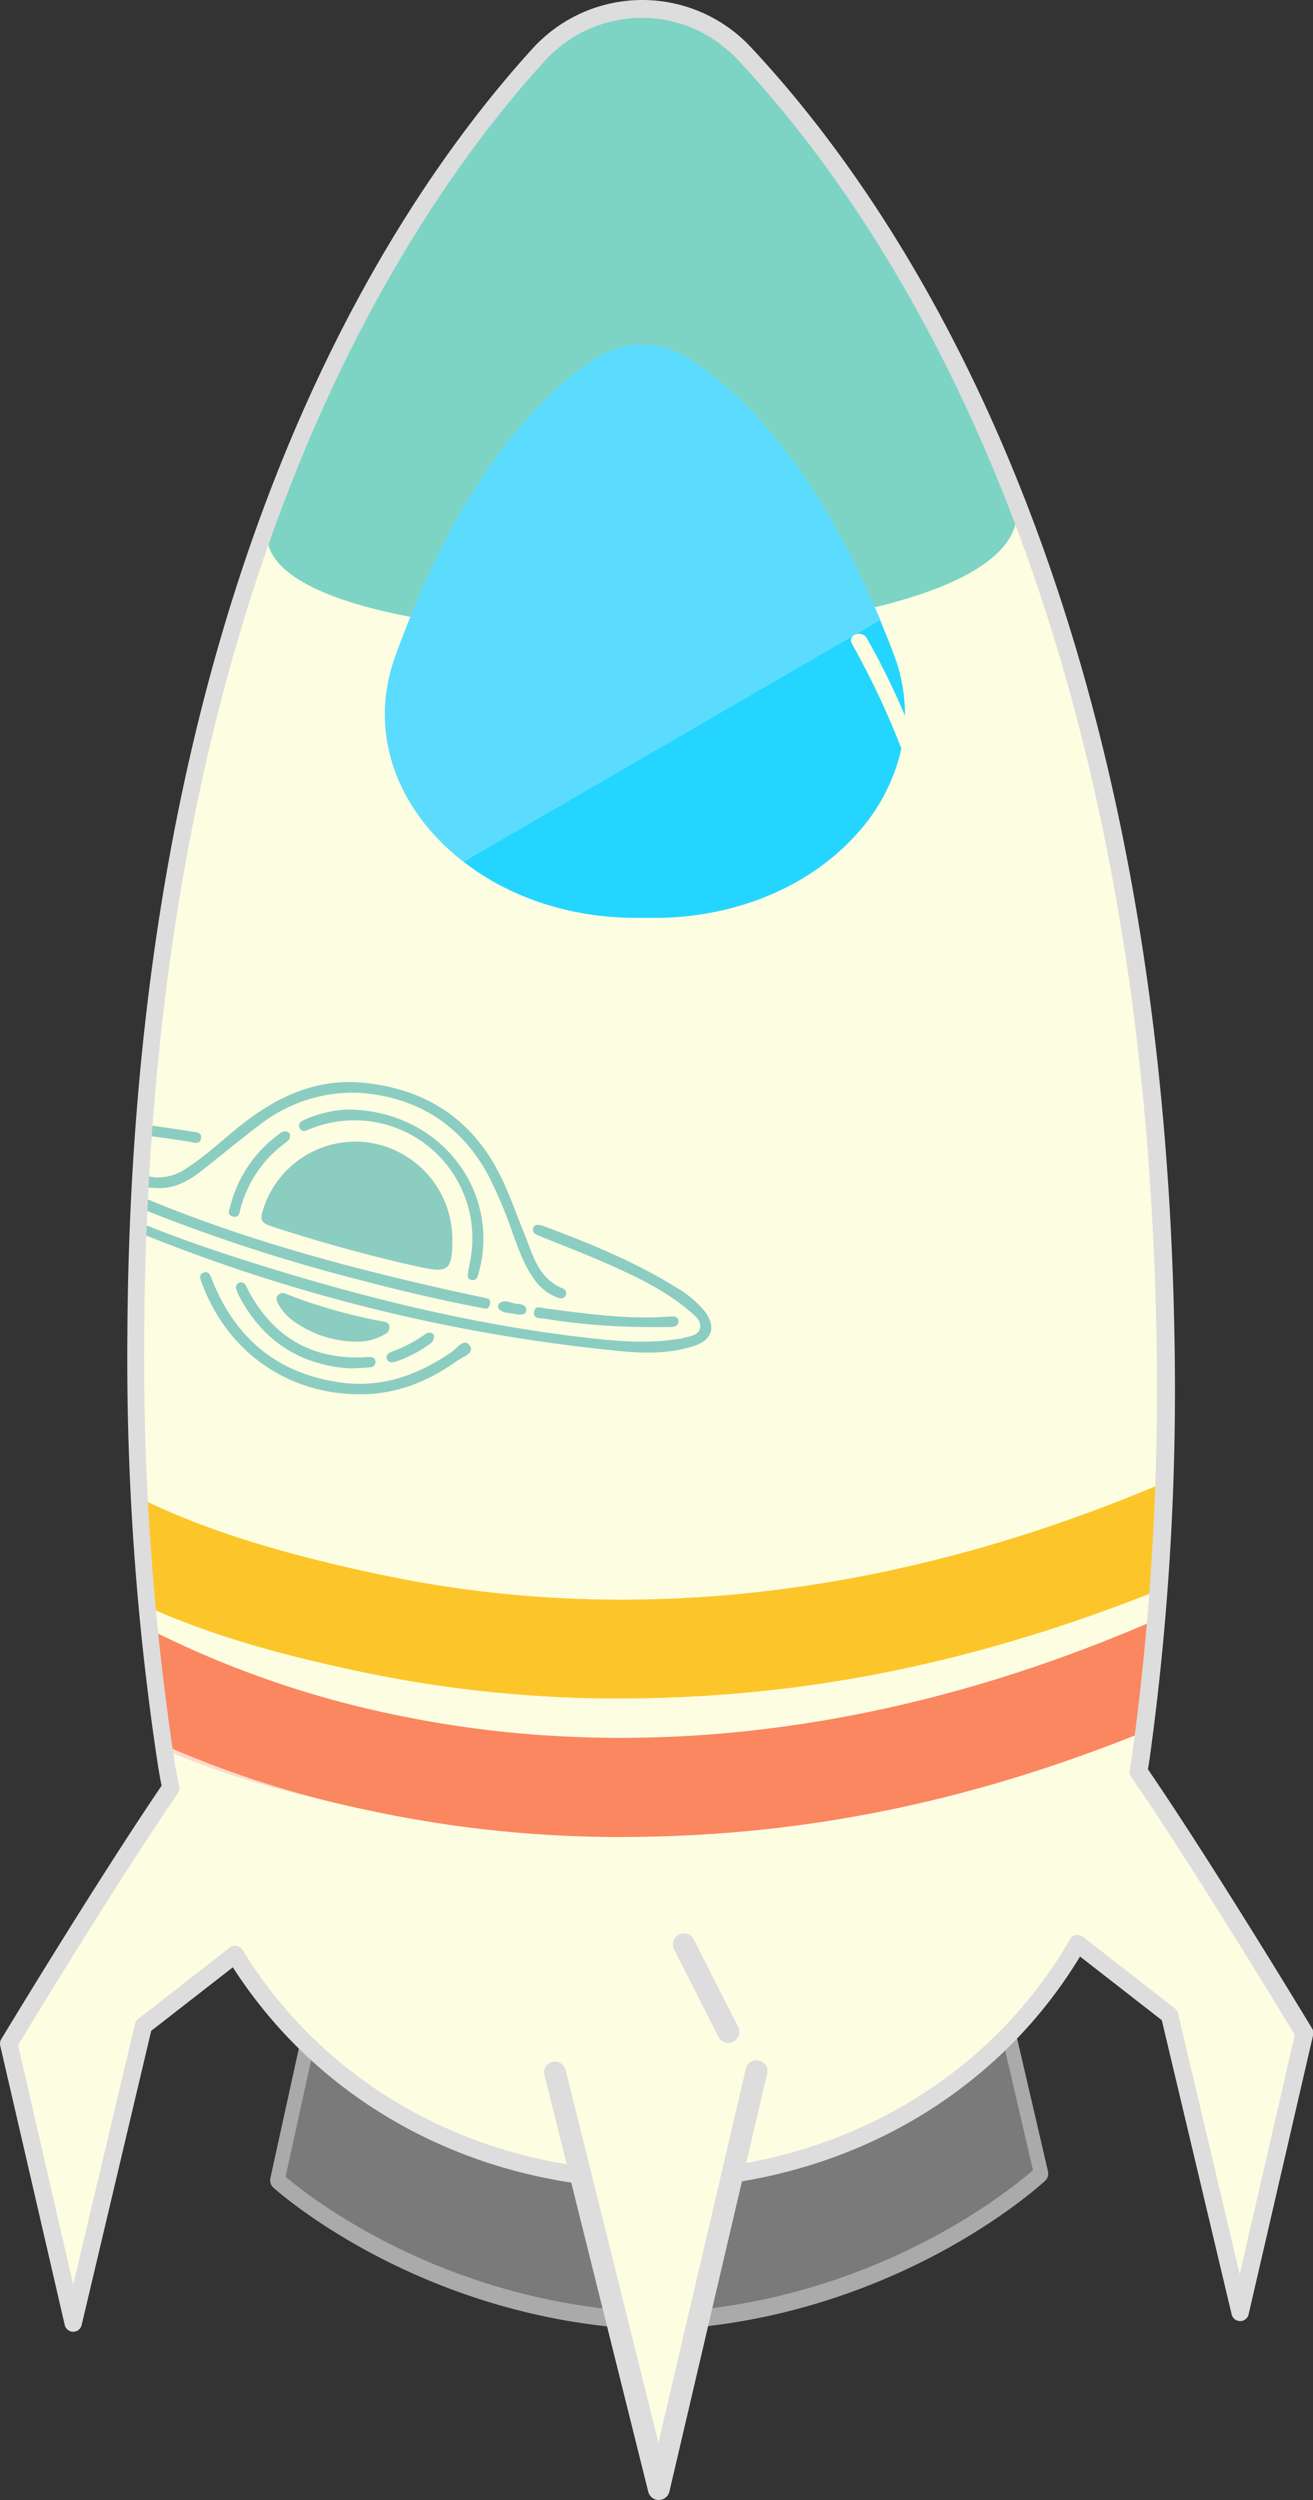<svg xmlns="http://www.w3.org/2000/svg" viewBox="0 0 262.08 499"><rect x="0" y="0" width="262.08" height="499" fill="#333333" stroke="none"/><title>Rocket-fixed</title><g style="isolation:isolate"><path d="M183.75,331.33l-52.63,27.52-53-26.59L55.35,436.19s29,26.92,76.4,28.15c47.34-2.07,76.06-29.49,76.06-29.49Z" transform="translate(0 -1)" style="fill:#7a7a7a"/><path d="M131.8,466.07c-47.36-1.22-77-28.22-77.32-28.5a2,2,0,0,1-.51-1.83L76.79,331.81a1.68,1.68,0,0,1,.74-1.11,1.24,1.24,0,0,1,1.18-.05L131.11,357l52.08-27.23a1.21,1.21,0,0,1,1.18,0,1.68,1.68,0,0,1,.75,1.09l24.06,103.53a2,2,0,0,1-.49,1.83C208.39,436.49,179.05,464,131.8,466.07ZM57,435.48c4.88,4.14,32.67,26,74.8,27.12,42-1.83,69.55-24.21,74.39-28.43L182.82,333.7l-51.14,26.74a1.16,1.16,0,0,1-1.1,0L79.12,334.62Z" transform="translate(0 -1)" style="fill:#aaa"/><path d="M170.8,127.61a1.84,1.84,0,0,1,2.18.61,149.25,149.25,0,0,1,7.69,15.6,33.64,33.64,0,0,0-2.22-12.23c-13.8-36.33-30.21-52.36-41.56-59.41a17,17,0,0,0-17.58.1C108.09,79.46,92,95.68,78.83,132.17,74.37,144.56,77.35,157.63,87,168c9.47,10.19,23.89,16.09,39.56,16.19.82,0,1.66,0,2.51,0s1.75,0,2.58,0c15.66-.28,30-6.35,39.26-16.65a37.34,37.34,0,0,0,9-17.16,164.06,164.06,0,0,0-9.92-21A1.22,1.22,0,0,1,170.8,127.61Z" transform="translate(0 -1)" style="fill:#000020"/><path d="M243.1,378.89c-5.3-8.4-11-17.25-15.87-24.33.2-1.18.39-2.36.56-3.57a535.6,535.6,0,0,0,4.8-84.49A567.92,567.92,0,0,0,225.86,188a434.82,434.82,0,0,0-17.24-70.92,349.14,349.14,0,0,0-17.24-42,296.14,296.14,0,0,0-17.24-30.49A249.36,249.36,0,0,0,156.9,21.12c-3-3.55-5.77-6.73-8.42-9.55a27.87,27.87,0,0,0-41,.29c-.76.85-1.55,1.72-2.34,2.63A233.45,233.45,0,0,0,87.94,36.77,281.26,281.26,0,0,0,70.7,65.66,332.37,332.37,0,0,0,53.46,105a407,407,0,0,0-17.24,63.33c-5.51,28.89-8.95,62-9.12,99.65a534.29,534.29,0,0,0,6,84.41c.28,1.84.61,3.64,1,5.41C29.39,364.71,24,373.07,19,381,9.73,395.67,1.74,408.93,1.74,408.93l12.87,55.74L19,446.17l9.65-40.82,7.59-5.91,10.7-8.34a93.76,93.76,0,0,0,6.54,9.31A91.4,91.4,0,0,0,70.7,417a94.11,94.11,0,0,0,17.24,10.07,100.46,100.46,0,0,0,17.24,6,103.69,103.69,0,0,0,17.24,2.75,105.57,105.57,0,0,0,17.24-.13,103.85,103.85,0,0,0,17.24-3,100.36,100.36,0,0,0,17.24-6.25,96.08,96.08,0,0,0,17.24-10.48,92.48,92.48,0,0,0,23.71-27l10.77,8.39,7.59,5.91L243.1,444l4.37,18.5,12.87-55.74S252.35,393.54,243.1,378.89Z" transform="translate(0 -1)" style="fill:#fdfde2"/><path d="M202.91,102.27c-.83-7.48-3.49-10.16-10.9-25C173.25,39.8,153.6,15.09,138.44,6.11c-5.68-3.37-15.34-3.3-21,.15-15,9.2-36,34.79-53.14,73.24C60.12,89,56.68,97.41,53.91,104.68c-3.59,9.41,9.07,15.91,28.33,19.5,12.44-30.3,26.81-44.45,37.07-51a17,17,0,0,1,17.58-.11c10.22,6.36,24.56,20,37.39,49.22C191.89,118.11,203.92,111.46,202.91,102.27Z" transform="translate(0 -1)" style="fill:#7dd4c4"/><path d="M125.51,340c30.72-.23,64.94-5.3,105.73-21.6.06-5.71.89-5.6.78-11.52,0-1.32.71-8.77.68-10.08C166.57,325,113,322.89,77.63,315.65c-22.19-4.54-38.1-9.81-49.75-15.64,0,1.24,0,2.48,0,3.74,0,6.2,1.35,12,1.51,17.94C41.3,327,54,330.89,72.54,334.78A249,249,0,0,0,125.51,340Z" transform="translate(0 -1)" style="fill:#fcc62b"/><path d="M125.51,340c30.72-.23,64.94-5.3,105.73-21.6.06-5.71.89-5.6.78-11.52,0-1.32.71-8.77.68-10.08C166.57,325,113,322.89,77.63,315.65c-22.19-4.54-38.1-9.81-49.75-15.64,0,1.24,0,2.48,0,3.74,0,6.2,1.35,12,1.51,17.94C41.3,327,54,330.89,72.54,334.78A249,249,0,0,0,125.51,340Z" transform="translate(0 -1)" style="fill:#ffffc6"/><path d="M125.51,340c30.72-.23,64.94-5.3,105.73-21.6.06-5.71.89-5.6.78-11.52,0-1.32.71-8.77.68-10.08C166.57,325,113,322.89,77.63,315.65c-22.19-4.54-38.1-9.81-49.75-15.64,0,1.24,0,2.48,0,3.74,0,6.2,1.35,12,1.51,17.94C41.3,327,54,330.89,72.54,334.78A249,249,0,0,0,125.51,340Z" transform="translate(0 -1)" style="fill:#fcc62b;mix-blend-mode:darken"/><path d="M79.07,343.32a196.74,196.74,0,0,1-49.29-17.13c.3,7.69,2.4,16.69,3,24,11.47,5.08,23.9,8.52,41.33,12.27a238.12,238.12,0,0,0,51.72,5.2c29.67-.22,63.26-5.08,102.55-21,.45-7.08,2.44-15,2.62-22.45C166.53,352.36,113.52,350.56,79.07,343.32Z" transform="translate(0 -1)" style="fill:#fddbce"/><path d="M79.07,343.32a196.74,196.74,0,0,1-49.29-17.13c.3,7.69,2.27,15.8,2.85,23.09A204.34,204.34,0,0,0,74.1,362.45a238.12,238.12,0,0,0,51.72,5.2c29.67-.22,63.26-5.08,102.55-21,.45-7.08,1.26-12.27,2.62-22.45C166.53,352.36,113.52,350.56,79.07,343.32Z" transform="translate(0 -1)" style="fill:#fa8760"/><path d="M73.74,229.07a19.31,19.31,0,0,0-21,12.7c-1,2.88-.82,3.29,2,4.19,9.52,3.08,19.15,5.76,28.92,7.91,5.89,1.29,6.64.68,6.63-5.61A19.54,19.54,0,0,0,73.74,229.07Z" transform="translate(0 -1)" style="fill:#03949b;opacity:0.45"/><path d="M138.44,269.69c3.82-1.21,4.58-3.94,2.11-7.1a21.39,21.39,0,0,0-5.9-4.81c-8.19-5.06-17.05-8.64-26-12-.93-.35-2-.57-2.25.41s.85,1.34,1.68,1.67c4.46,1.82,9,3.54,13.38,5.5,5.69,2.54,11.34,5.21,16.16,9.31,1.06.91,2.42,1.91,2.11,3.43s-2.12,1.59-3.42,2a7,7,0,0,1-1,.16c-6.23,1-12.45.42-18.63-.3-21.24-2.46-42-7.45-62.37-13.71-8.75-2.69-17.44-5.56-25.9-9l-.12,2a343.17,343.17,0,0,0,95.3,23.41C128.51,271.16,133.57,271.24,138.44,269.69Z" transform="translate(0 -1)" style="fill:#03949b;opacity:0.45"/><path d="M37.87,228.9c.79.13,2,.63,2.23-.56.3-1.41-1.05-1.36-2-1.51-2.73-.43-5.46-.84-8.2-1.21-.07.7-.13,1.41-.2,2.11C32.46,228.08,35.17,228.48,37.87,228.9Z" transform="translate(0 -1)" style="fill:#03949b;opacity:0.45"/><path d="M28.9,237.53c0-.49.07-1,.11-1.46a1.11,1.11,0,0,0-.26.7A1.31,1.31,0,0,0,28.9,237.53Z" transform="translate(0 -1)" style="fill:#03949b"/><path d="M31.13,238.13c3.33.23,6.17-1.18,8.72-3.14,4-3.1,7.93-6.43,12-9.48a30.42,30.42,0,0,1,19.37-6.41c10.73.6,20.28,5.44,26.22,16.44a92.39,92.39,0,0,1,5,11.92c1.19,3.22,2.34,6.47,4.45,9.25a9.57,9.57,0,0,0,4.63,3.35,1,1,0,0,0,.92-1.85c-5.13-2-6.12-6.94-7.9-11.27-1.68-4.07-3.06-8.27-5.13-12.17C93.8,224.09,84.81,218.48,73,217.16c-9.73-1.08-17.81,2.73-25.19,8.65-3.43,2.75-6.63,5.79-10.32,8.2a10.1,10.1,0,0,1-6.4,2c-.69,0-1.63-.47-2.07,0,0,.48-.08,1-.11,1.46C29.28,238.21,30.39,238.08,31.13,238.13Z" transform="translate(0 -1)" style="fill:#03949b;opacity:0.45"/><path d="M72.12,256.56c8,2.1,16,4,24.84,5.67,0,0,.71,0,.86-1s-.48-1.05-1.11-1.19l-6.43-1.39c-21-4.69-41.74-10.27-61.58-18.58l-.15,2.31A347.13,347.13,0,0,0,72.12,256.56Z" transform="translate(0 -1)" style="fill:#03949b;opacity:0.45"/><path d="M90.18,270.84c-6.75,4.63-14,7.27-22.29,6.09-12.43-1.76-20.79-8.66-25.48-20.27-.34-.85-.63-2.18-1.89-1.59-1,.47-.41,1.55-.11,2.36C45.58,271,57.48,279.3,71.9,279.31c7.2,0,13.54-2.54,19.31-6.67,1.11-.79,3.57-1.54,2.59-3C92.67,267.89,91.25,270.1,90.18,270.84Z" transform="translate(0 -1)" style="fill:#03949b;opacity:0.45"/><path d="M69.14,222.47a23.65,23.65,0,0,0-8.44,2.07c-.73.32-1.25.79-.88,1.61s1,.65,1.58.4,1-.4,1.47-.57A23.53,23.53,0,0,1,94.1,251.13c-.14,1.22-.45,2.43-.63,3.65-.11.68-.3,1.55.66,1.71s1.2-.57,1.39-1.31.32-1.19.45-1.8C99.2,237.4,86.93,222.4,69.14,222.47Z" transform="translate(0 -1)" style="fill:#03949b;opacity:0.45"/><path d="M58.29,264.48a21.77,21.77,0,0,0,12.46,4.31,10.85,10.85,0,0,0,6-1.43,1.64,1.64,0,0,0,1-1.47c0-.78-.63-1-1.24-1.11a104.91,104.91,0,0,1-19.42-5.52,1.28,1.28,0,0,0-1.66.31c-.47.61-.16,1.19.13,1.72A10,10,0,0,0,58.29,264.48Z" transform="translate(0 -1)" style="fill:#03949b;opacity:0.45"/><path d="M47.93,260.07c4.82,8.89,12.31,13.47,22,14.07,1.52-.08,2.75-.1,4-.23a1.05,1.05,0,0,0,1-1.25c-.09-.65-.62-.8-1.18-.8s-1,.06-1.57.07c-10.22.29-17.67-4.2-22.53-13.18a8,8,0,0,0-.75-1.39,1,1,0,0,0-1.79.77A10.25,10.25,0,0,0,47.93,260.07Z" transform="translate(0 -1)" style="fill:#03949b;opacity:0.45"/><path d="M106.61,262.77c-.28,1.52,1.17,1.31,2,1.43A131.21,131.21,0,0,0,128,265.87c1.93,0,3.86.05,5.79,0,.75,0,1.76-.17,1.62-1.28-.12-.88-1-.86-1.7-.81-8.37.64-16.63-.56-24.9-1.63C107.94,262,106.83,261.53,106.61,262.77Z" transform="translate(0 -1)" style="fill:#03949b;opacity:0.45"/><path d="M56.75,229.28c.49-.37,1-.7,1.11-1.36a.75.75,0,0,0-.36-.93c-.75-.4-1.33,0-1.91.46A25.48,25.48,0,0,0,46,241.62c-.2.78-.82,1.86.47,2.21s1.34-.87,1.55-1.66A23.81,23.81,0,0,1,56.75,229.28Z" transform="translate(0 -1)" style="fill:#03949b;opacity:0.45"/><path d="M77.18,272.16c.24.79,1,.91,1.75.65a25.63,25.63,0,0,0,6.94-3.61,1.73,1.73,0,0,0,.72-1.81,1.22,1.22,0,0,0-1.71-.08,29.21,29.21,0,0,1-6.71,3.51C77.53,271.05,77,271.53,77.18,272.16Z" transform="translate(0 -1)" style="fill:#03949b;opacity:0.45"/><path d="M103.44,261.27c-1.31,0-2.64-1.17-3.91,0a1,1,0,0,0,0,.94c1,1.11,2.56.76,3.67,1.17.86,0,1.71.14,1.83-.77S104.27,261.28,103.44,261.27Z" transform="translate(0 -1)" style="fill:#03949b;opacity:0.45"/><path d="M145.35,408.77a2.18,2.18,0,0,1-1.94-1.2l-8.87-17.48a2.2,2.2,0,0,1,1-2.95,2.17,2.17,0,0,1,2.93.95l8.87,17.49a2.19,2.19,0,0,1-1.94,3.19Z" transform="translate(0 -1)" style="fill:#ddd"/><path d="M14.61,466.42h0a1.75,1.75,0,0,1-1.69-1.35L.05,409.32a1.74,1.74,0,0,1,.2-1.3c.19-.31,18.8-31.16,32-50.58-.31-1.58-.59-3.18-.83-4.76a540.79,540.79,0,0,1-6-84.69c.69-147.35,51-224.46,80.89-257.31a29.62,29.62,0,0,1,43.51-.32c30.38,32.41,81.77,108.78,84.58,256.11a539.4,539.4,0,0,1-4.82,84.77c-.13,1-.29,1.95-.45,2.91,13.22,19.34,32.57,51.41,32.77,51.74a1.76,1.76,0,0,1,.2,1.31l-12.87,55.74a1.73,1.73,0,0,1-1.69,1.35h0a1.74,1.74,0,0,1-1.7-1.34L231.9,404.23l-16.32-12.71c-17.32,28.59-48.52,45.86-83.88,46.33s-67.15-16-85.22-44.18l-16.3,12.69L16.3,465.07A1.73,1.73,0,0,1,14.61,466.42Zm-11-57.19,11,47.78L26.94,405a1.73,1.73,0,0,1,.62-1l18.3-14.26a1.74,1.74,0,0,1,1.38-.33,1.76,1.76,0,0,1,1.17.8c17,27.73,47.5,44.18,81.82,44.18h1.43c34.82-.46,65.45-17.78,81.92-46.31a1.74,1.74,0,0,1,1.17-.84,1.7,1.7,0,0,1,1.4.33l18.36,14.31a1.7,1.7,0,0,1,.63,1l12.31,52.06,11-47.78c-2.77-4.58-20.52-33.81-32.68-51.54a1.79,1.79,0,0,1-.29-1.29c.2-1.17.39-2.34.56-3.52a537.22,537.22,0,0,0,4.77-84.21c-2.78-146.16-53.59-221.73-83.63-253.77a26.14,26.14,0,0,0-38.4.28c-29.58,32.48-79.3,108.78-80,255a536.09,536.09,0,0,0,6,84.13c.27,1.77.59,3.56,1,5.33a1.75,1.75,0,0,1-.27,1.35C23.38,376.62,6.31,404.74,3.6,409.23ZM171.53,128.46Z" transform="translate(0 -1)" style="fill:#ddd"/><polyline points="110.82 413.79 131.5 496.81 150.98 413.5" style="fill:#fdfde2"/><path d="M131.5,500a2.17,2.17,0,0,1-2.11-1.66l-20.68-83a2.18,2.18,0,1,1,4.22-1.06l18.5,74.27L148.86,414a2.18,2.18,0,1,1,4.24,1l-19.48,83.31a2.19,2.19,0,0,1-2.1,1.69Z" transform="translate(0 -1)" style="fill:#ddd"/><path d="M157.9,92.43c-7.66-10.34-15-16.54-21-20.25a17,17,0,0,0-17.58.1C108.09,79.46,92,95.68,78.83,132.17a34.39,34.39,0,0,0-1.75,7.24c-1.3,10.1,2.14,20.23,9.93,28.61a46.19,46.19,0,0,0,5.51,5L175.7,124.7C169.94,110.94,163.84,100.45,157.9,92.43Z" transform="translate(0 -1)" style="fill:#5bdcff"/><path d="M126.57,184.21c.82,0,1.66,0,2.51,0s1.75,0,2.58,0c15.66-.28,30-6.35,39.26-16.65a37.34,37.34,0,0,0,9-17.16,164.06,164.06,0,0,0-9.92-21,1.22,1.22,0,0,1,.76-1.76,1.84,1.84,0,0,1,2.18.61,149.25,149.25,0,0,1,7.69,15.6,33.64,33.64,0,0,0-2.22-12.23c-.91-2.39-1.83-4.68-2.75-6.89L92.52,173C101.66,180.12,113.69,184.13,126.57,184.21Z" transform="translate(0 -1)" style="fill:#24d6ff"/></g></svg>